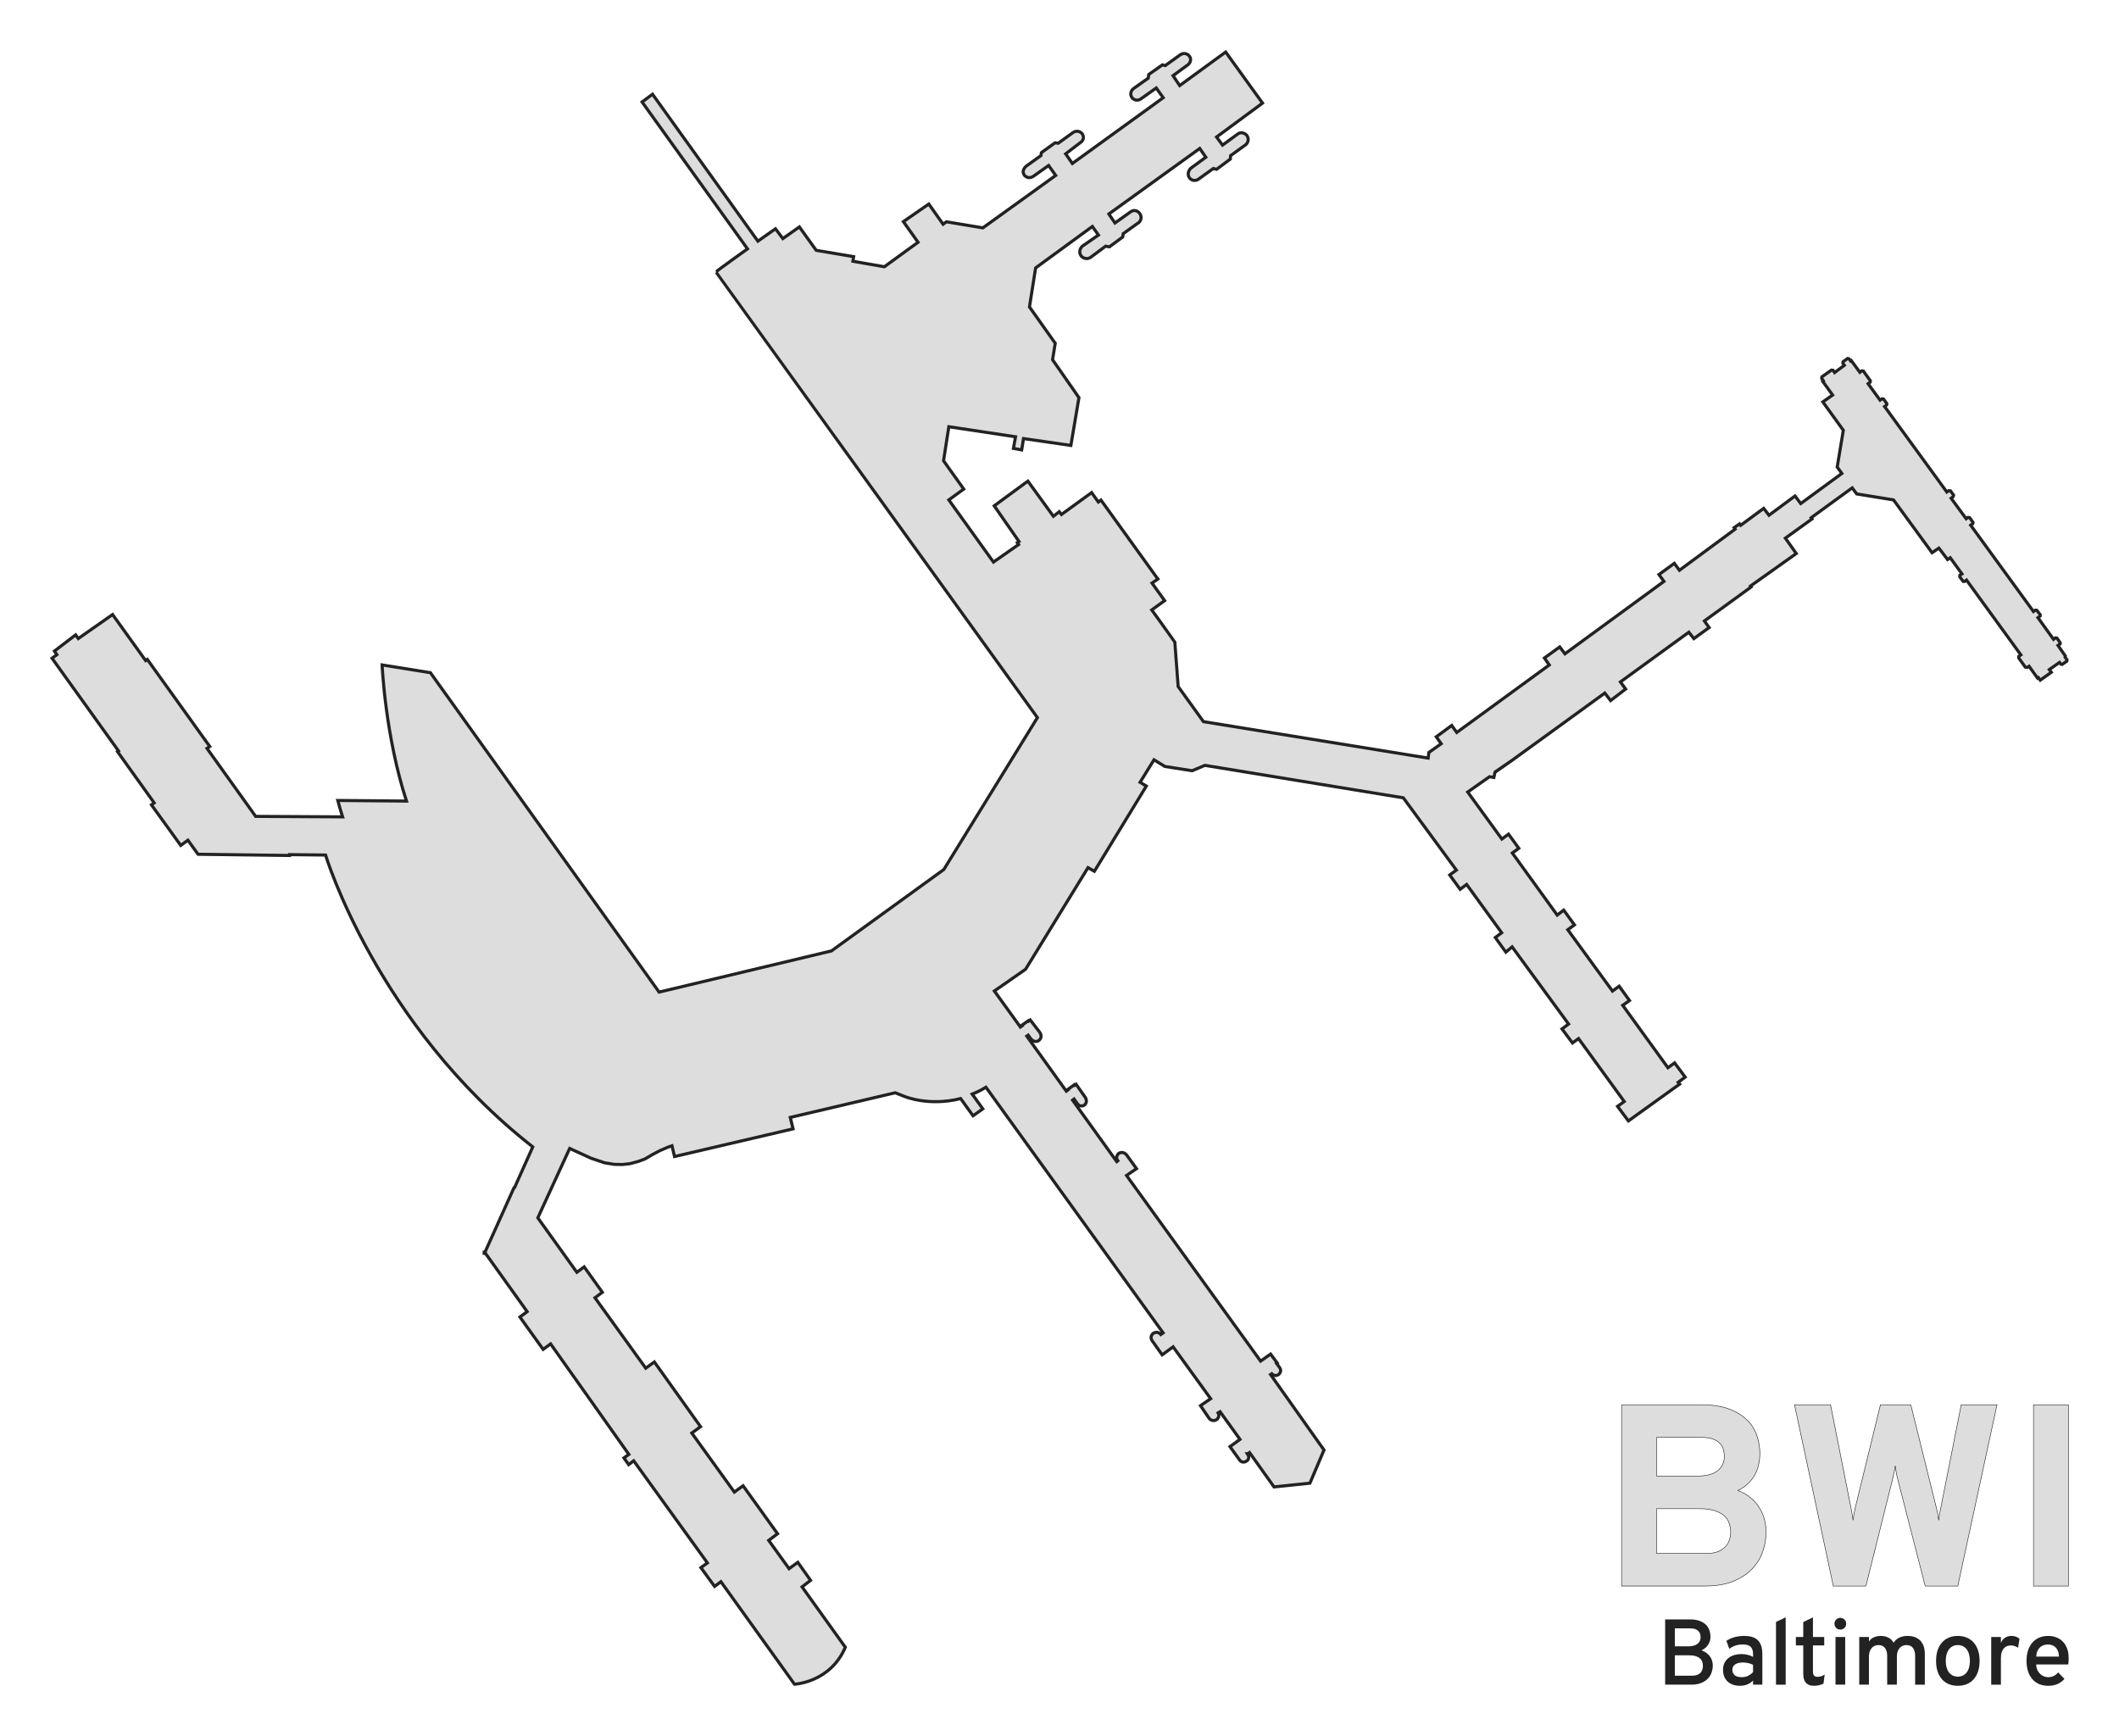 <?xml version="1.0" encoding="UTF-8" standalone="no"?>
<!-- Created with Inkscape (http://www.inkscape.org/) -->

<svg
   xmlns:dc="http://purl.org/dc/elements/1.1/"
   xmlns:cc="http://creativecommons.org/ns#"
   xmlns:rdf="http://www.w3.org/1999/02/22-rdf-syntax-ns#"
   xmlns:svg="http://www.w3.org/2000/svg"
   xmlns="http://www.w3.org/2000/svg"
   xmlns:sodipodi="http://sodipodi.sourceforge.net/DTD/sodipodi-0.dtd"
   xmlns:inkscape="http://www.inkscape.org/namespaces/inkscape"
   width="1023.269"
   height="838.35"
   viewBox="0 0 1023.269 838.35"
   id="svg2"
   version="1.1"
   inkscape:version="0.92.4 (5da689c313, 2019-01-14)"
   sodipodi:docname="BWI.svg"
   inkscape:export-filename="C:\Users\Paul Bogard\Dropbox\Documents\Websites\Flight Log\Images\Terminals\BWI.png"
   inkscape:export-xdpi="90"
   inkscape:export-ydpi="90">
  <defs
     id="defs4" />
  <sodipodi:namedview
     id="base"
     pagecolor="#ffffff"
     bordercolor="#666666"
     borderopacity="1.0"
     inkscape:pageopacity="1"
     inkscape:pageshadow="2"
     inkscape:zoom="0.70710678"
     inkscape:cx="381.37416"
     inkscape:cy="175.23277"
     inkscape:document-units="px"
     inkscape:current-layer="layer1"
     showgrid="false"
     units="px"
     fit-margin-top="25"
     fit-margin-left="25"
     fit-margin-right="25"
     fit-margin-bottom="25"
     inkscape:window-width="1920"
     inkscape:window-height="1137"
     inkscape:window-x="1912"
     inkscape:window-y="-8"
     inkscape:window-maximized="1" />
  <g
     inkscape:groupmode="layer"
     id="layer2"
     inkscape:label="Terminal"
     transform="translate(-4883.511,-4488.635)">
    <path
       id="path3345"
       style="fill:#dddddd;fill-rule:evenodd;stroke:#222222;stroke-width:1.5;stroke-linecap:butt;stroke-linejoin:miter;stroke-miterlimit:4;stroke-dasharray:none;stroke-opacity:1;fill-opacity:1"
       d="m 4937.88,4785.38 -16.556,11.593 -1.292,-1.768 -10.233,7.819 1.19,1.734 -2.346,1.734 32.093,44.739 -0.476,0.34 17.712,24.749 -1.326,0.952 14.143,19.582 3.468,-2.516 4.895,6.799 44.195,0.578 0,-0.408 17.372,0.204 c 0,0 24.69,81.885 100.076,140.925 l -8.774,19.592 -0.312,0.144 -13.991,31.107 -0.409,0 0,0.577 0.673,0.024 20.097,28.102 -3.51,2.596 11.226,15.625 3.606,-2.644 37.789,53.367 -2.38,1.683 2.284,3.245 2.428,-1.851 35.593,49.309 -3.128,2.278 6.595,9.077 3.06,-2.278 35.526,49.499 c 0,0 17.27,-0.782 24.545,-17.848 l -20.892,-29.145 4.111,-3.173 -6.154,-8.678 -4.231,3.053 -9.832,-13.654 4.279,-3.197 -16.659,-23.174 -4.207,3.053 -20.553,-28.51 4.231,-3.077 -22.308,-31.251 -4.159,3.005 -24.52,-33.991 3.558,-2.668 -8.774,-12.26 -3.534,2.62 -18.852,-26.296 15.39,-33.514 10.289,4.712 6.515,2.212 4.736,0.769 3.966,0.072 3.63,-0.409 3.942,-1.058 3.197,-1.178 3.75,-2.188 3.606,-1.899 4.039,-1.731 1.731,-0.577 1.226,5.192 57.255,-13.376 -1.36,-5.507 50.671,-11.91 4.447,1.755 c 0,0 11.685,4.954 27.154,1.045 l 5.996,8.307 4.712,-3.341 -5.12,-7.116 c 0,0 2.933,-1.058 6.635,-3.317 l 85.551,118.608 -1.122,0.782 c 0,0 -1.496,-2.006 -3.774,-0.476 0,0 -1.734,1.53 -0.408,3.468 l 4.862,6.833 5.269,-3.876 18.134,25.049 -4.904,3.365 4.327,6.346 c 0,0 1.707,1.731 3.654,0.264 0,0 1.562,-1.442 0.529,-3.125 l 0.938,-0.577 9.616,13.366 -4.832,3.51 4.832,6.707 c 0,0 1.466,1.731 3.534,0 0,0 1.466,-1.154 0.096,-3.173 0.144,0 0.986,-0.673 0.986,-0.673 l 11.827,16.587 c 0.192,-0.024 17.332,-1.803 17.332,-1.803 l 6.803,-16.01 -25.818,-36.443 0.577,-0.385 c 0,0 1.49,1.635 3.245,0.409 0,0 1.899,-1.394 0.601,-3.341 l -1.538,-2.091 0.312,-0.192 -3.173,-4.279 -4.832,3.389 -64.737,-89.642 4.814,-3.303 -4.896,-6.765 c 0,0 -1.794,-2.023 -3.861,-0.437 0,0 -1.635,1.562 -0.265,3.413 l -0.505,0.409 -21.347,-29.688 0.721,-0.553 1.707,2.38 c 1.514,1.827 3.245,0.577 3.245,0.577 1.875,-1.442 0.553,-3.606 0.553,-3.606 l -4.543,-6.49 -0.673,0.481 -0.168,-0.216 -3.197,2.308 0.144,0.18 -0.819,0.592 -19.085,-26.566 0.673,-0.481 1.13,1.562 c 2.067,2.644 4.063,0.986 4.063,0.986 2.332,-1.875 0.048,-4.375 0.048,-4.375 l -4.243,-5.505 -0.805,0.565 -0.144,-0.18 -3.101,2.2 0.168,0.216 -0.865,0.625 -12.573,-17.404 15.073,-10.494 30.145,-49.088 3.077,1.779 25.097,-41.155 -3.029,-1.827 6.731,-10.866 5.24,3.221 13.173,2.067 6.154,-2.596 95.82,15.674 25.626,34.905 -3.221,2.356 5.048,6.923 3.125,-2.356 16.924,23.318 -3.077,2.308 5.096,7.067 3.029,-2.548 27.26,37.261 -3.173,2.356 5.048,6.779 2.933,-2.115 22.068,30.385 -3.221,2.356 5.24,7.019 24.76,-17.789 -0.721,-0.865 3.365,-2.5 -5.096,-6.875 -3.221,2.356 -21.828,-30.145 3.269,-2.308 -5,-6.923 -3.221,2.356 -21.587,-29.616 3.221,-2.356 -5.192,-7.116 -3.125,2.404 -21.683,-30.001 3.125,-2.26 -4.952,-6.827 -3.221,2.356 -16.491,-22.693 10.529,-7.404 2.115,0.361 0.481,-2.332 c 0.238,-0.01 53.069,-38.425 53.069,-38.425 l 2.788,3.638 7.275,-5.575 -2.516,-3.434 33.044,-24.002 2.414,3.094 7.377,-5.338 -2.278,-3.196 22.555,-16.405 -0.312,-0.433 22.116,-15.722 -5.263,-7.421 12.883,-9.287 -0.409,-0.577 19.808,-14.424 2.164,2.933 17.789,2.885 18.606,25.506 3.293,-2.236 4.207,5.529 1.274,-0.889 5.673,7.837 -1.034,0.673 -0.048,0.697 1.659,2.236 0.721,0.024 0.889,-0.673 26.251,36.131 -1.034,0.721 0.024,0.793 3.149,4.399 0.962,0.144 0.841,-0.577 4.111,5.745 0.385,-0.24 0.914,1.226 5.361,-3.822 -0.986,-1.298 4.952,-3.462 0.649,0.865 0.625,0.096 2.236,-1.562 0.096,-0.649 -0.938,-1.274 0.144,-0.553 -3.582,-5.12 1.034,-0.697 0.072,-0.553 -1.587,-2.284 -0.745,-0.12 -0.913,0.721 -7.524,-10.457 1.058,-0.817 0.048,-0.601 -1.659,-2.163 -0.721,-0.048 -0.889,0.649 -30.331,-41.682 1.037,-0.765 0.102,-0.595 -1.598,-2.244 -0.799,-0.17 -0.901,0.663 -7.275,-9.91 0.986,-0.765 0.204,-0.748 -1.53,-2.074 -0.867,-0.051 -0.867,0.646 -30.053,-41.289 1.003,-0.799 0.102,-0.578 -1.598,-2.227 -0.731,-0.136 -0.969,0.663 -5.779,-7.938 1.02,-0.765 0.068,-0.663 -3.366,-4.675 -0.765,-0.119 -0.935,0.714 -4.181,-5.711 -0.306,0.221 -0.765,-1.037 -0.663,-0.153 -2.21,1.581 -0.085,0.731 0.714,0.986 -4.708,3.502 -0.748,-1.096 -0.769,-0.096 -4.615,3.269 -0.108,0.733 0.831,1.21 -0.301,0.263 4.76,6.578 -4.726,3.315 9.893,13.701 -2.958,17.746 2.244,3.094 -19.854,14.55 -2.754,-3.672 -12.579,9.315 -2.55,-3.332 -11.134,8.193 -0.527,-0.697 -2.635,1.836 0.493,0.714 -26.891,19.854 -2.465,-3.349 -7.428,5.405 2.414,3.315 -47.816,34.965 -2.499,-3.332 -7.411,5.354 2.363,3.366 -44.688,32.586 -2.431,-3.383 -7.462,5.49 2.38,3.332 -5.966,4.232 -0.323,2.703 -108.521,-17.604 -12.212,-16.948 -1.611,-21.467 c -0.192,-0.385 -11.144,-15.527 -11.144,-15.527 l 6.221,-4.487 -6.102,-8.482 2.839,-1.938 -27.503,-38.161 -1.241,0.969 -3.247,-4.556 -14.568,10.573 -1.071,-1.343 -2.822,2.21 -12.324,-16.981 -16.25,11.933 11.967,17.236 -0.816,0.578 0.612,0.884 -12.137,8.465 -21.554,-30.019 7.207,-5.235 -9.755,-13.669 2.548,-16.443 32.212,4.856 -1.01,5.625 3.99,0.721 0.865,-5.481 22.885,3.317 3.894,-23.078 -12.741,-18.318 1.298,-7.933 -12.452,-17.549 2.981,-18.847 27.404,-20.001 2.933,4.135 -7.837,5.433 c 0,0 -2.38,2.115 -0.409,4.808 0,0 1.995,2.163 4.519,0.481 l 7.188,-5.337 1.827,0.312 6.442,-4.76 0.216,-1.587 7.644,-5.481 c 0,0 2.067,-1.875 0.288,-4.351 0,0 -1.803,-2.524 -4.423,-0.673 l -7.476,5.337 -2.957,-4.351 43.895,-31.636 2.933,4.231 -7.404,5.433 c 0,0 -2.019,2.163 -0.577,4.399 0,0 1.466,2.356 4.231,0.913 l 7.38,-5.313 1.562,0.409 6.635,-4.952 0.144,-1.659 7.332,-5.289 c 0,0 2.284,-1.923 0.433,-4.567 0,0 -2.043,-2.284 -4.447,-0.505 l -7.212,5.289 -2.885,-3.918 22.188,-16.371 -17.789,-24.664 -22.212,16.202 -3.221,-4.784 7.356,-5.385 c 0,0 2.284,-2.019 0.385,-4.231 0,0 -1.731,-2.188 -4.399,-0.361 l -7.091,5.096 -1.346,-0.361 -6.635,4.664 -0.216,1.755 -7.212,5.12 c 0,0 -2.284,1.755 -0.649,4.327 0,0 1.899,2.5 4.736,0.264 l 6.971,-4.952 3.365,4.712 -43.871,31.756 -3.245,-4.663 7.524,-5.745 c 0,0 2.115,-1.611 0.361,-4.063 0,0 -1.755,-2.188 -4.423,-0.409 l -7.043,5.096 -1.514,-0.216 -6.611,4.736 -0.216,1.442 -7.043,5.048 c 0,0 -2.789,2.091 -0.841,4.591 0.096,0.072 1.779,1.971 4.183,0.385 l 7.404,-5.24 3.413,4.808 -35.169,25.313 -17.597,-2.933 -1.611,1.178 -6.899,-9.76 -12.284,8.51 7.091,9.952 -16.274,11.827 -15.193,-2.644 0.361,-2.236 -18.077,-3.053 -8.125,-11.298 -7.981,5.625 -3.558,-4.736 -8.486,5.986 -50.888,-70.952 -5.048,3.75 50.911,70.928 c 0,0 -15.433,11.01 -15.241,11.154 0.192,0.144 155.239,215.192 155.239,215.192 l -45.198,73.35 -54.258,39.3 -83.223,19.888 -110.447,-154.239 -23.318,-3.75 c 0,0 1.45,33.997 11.769,65.74 l -33.163,-0.289 c 0,0 1.156,4.386 2.312,7.921 l -41.986,-0.238 -23.501,-32.844 1.346,-0.889 -30.169,-42.068 -0.793,0.577 z"
       inkscape:connector-curvature="0"
       sodipodi:nodetypes="cccccccccccccccccccccccccccccccccccccccccccccccccccccccccccccccccccccccccccccccccccccccccccccccccccccccccccccccccccccccccccccccccccccccccccccccccccccccccccccccccccccccccccccccccccccccccccccccccccccccccccccccccccccccccccccccccccccccccccccccccccccccccccccccccccccccccccccccccccccccccccccccccccccccccccccccccccccccccccccccccccccccccccccccccccccccccccccccccccccccccccccccccccccccccccccccccccccccccccccccccccccccccccccccccc" />
  </g>
  <g
     inkscape:groupmode="layer"
     id="layer1"
     inkscape:label="Label"
     style="display:inline">
    <g
       id="g4167"
       transform="translate(-0.125,-0.062)">
      <g
         style="font-style:normal;font-variant:normal;font-weight:bold;font-stretch:normal;font-size:125px;line-height:110%;font-family:Overpass;-inkscape-font-specification:'Overpass, Bold';text-align:center;letter-spacing:0px;word-spacing:0px;writing-mode:lr-tb;text-anchor:middle;fill:#dddddd;fill-opacity:1;stroke:#222222;stroke-width:0.25;stroke-linecap:butt;stroke-linejoin:miter;stroke-miterlimit:4;stroke-dasharray:none;stroke-opacity:1"
         id="text4149">
        <path
           d="m 783.197,678.386 38.391,0 q 7.996,0 13.428,2.014 5.432,2.014 8.728,5.31 3.357,3.296 4.761,7.507 1.465,4.211 1.465,8.667 0,2.808 -0.61,5.432 -0.549,2.625 -1.831,4.944 -1.282,2.258 -3.296,4.211 -2.014,1.892 -4.883,3.296 3.723,1.404 6.287,3.662 2.625,2.197 4.211,4.883 1.648,2.686 2.38,5.676 0.732,2.991 0.732,5.92 0,4.639 -1.587,9.277 -1.526,4.639 -5.066,8.362 -3.479,3.723 -9.155,6.042 -5.615,2.319 -13.794,2.319 l -40.161,0 0,-87.524 z m 41.016,71.777 q 3.418,0 5.676,-0.916 2.258,-0.977 3.54,-2.441 1.343,-1.465 1.892,-3.296 0.549,-1.831 0.549,-3.601 0,-2.136 -0.671,-4.15 -0.61,-2.075 -2.319,-3.662 -1.709,-1.587 -4.639,-2.563 -2.93,-0.977 -7.507,-0.977 l -20.63,0 0,21.606 24.109,0 z m -4.639,-37.354 q 6.714,0 9.949,-2.563 3.296,-2.625 3.296,-6.836 0,-1.648 -0.427,-3.296 -0.427,-1.648 -1.648,-2.991 -1.16,-1.343 -3.296,-2.136 -2.136,-0.854 -5.615,-0.854 l -21.729,0 0,18.677 19.47,0 z"
           style=""
           id="path4174" />
        <path
           d="m 964.472,678.386 -18.921,87.524 -15.747,0 -13.245,-51.514 q -0.549,-2.075 -0.793,-3.662 -0.244,-1.648 -0.427,-2.93 -0.183,1.282 -0.488,2.93 -0.305,1.587 -0.793,3.54 l -12.878,51.636 -15.747,0 -18.738,-87.524 17.395,0 9.766,49.255 q 0.488,2.258 0.671,3.723 0.244,1.465 0.427,2.808 0.183,-1.343 0.427,-2.808 0.244,-1.526 0.793,-3.845 l 12.024,-49.133 14.648,0 12.207,49.133 q 0.61,2.319 0.855,3.845 0.244,1.465 0.427,2.808 0.183,-1.343 0.366,-2.808 0.244,-1.465 0.732,-3.723 l 9.766,-49.255 17.273,0 z"
           style=""
           id="path4176" />
        <path
           d="m 982.111,765.911 0,-87.524 16.846,0 0,87.524 -16.846,0 z"
           style=""
           id="path4178" />
      </g>
      <g
         style="font-style:normal;font-variant:normal;font-weight:normal;font-stretch:normal;font-size:45px;line-height:110%;font-family:Overpass;-inkscape-font-specification:'Overpass, Normal';text-align:center;letter-spacing:0px;word-spacing:0px;writing-mode:lr-tb;text-anchor:middle;fill:#222222;fill-opacity:1;stroke:none;stroke-width:1px;stroke-linecap:butt;stroke-linejoin:miter;stroke-opacity:1"
         id="text4153">
        <path
           d="m 804.228,782.024 11.931,0 q 2.812,0 4.724,0.725 1.912,0.703 3.076,1.89 1.165,1.165 1.648,2.681 0.505,1.516 0.505,3.12 0,1.978 -1.077,3.735 -1.077,1.736 -3.252,2.791 1.472,0.527 2.505,1.34 1.033,0.791 1.692,1.758 0.659,0.967 0.945,2.065 0.308,1.077 0.308,2.175 0,1.604 -0.549,3.252 -0.527,1.648 -1.758,2.988 -1.23,1.318 -3.23,2.153 -1.978,0.835 -4.856,0.835 l -12.612,0 0,-31.509 z m 12.964,27.18 q 1.56,0 2.571,-0.417 1.033,-0.417 1.626,-1.077 0.593,-0.681 0.835,-1.516 0.242,-0.835 0.242,-1.67 0,-0.989 -0.286,-1.912 -0.286,-0.945 -1.033,-1.648 -0.747,-0.725 -2.043,-1.165 -1.274,-0.439 -3.252,-0.439 l -6.943,0 0,9.844 8.284,0 z m -1.802,-14.172 q 1.472,0 2.593,-0.308 1.121,-0.33 1.868,-0.901 0.747,-0.593 1.121,-1.384 0.374,-0.791 0.374,-1.758 0,-0.769 -0.198,-1.538 -0.198,-0.769 -0.769,-1.384 -0.549,-0.637 -1.538,-1.011 -0.967,-0.396 -2.549,-0.396 l -7.383,0 0,8.679 6.482,0 z"
           style=""
           id="path4181" />
        <path
           d="m 851.162,813.533 -4.482,0 0,-1.978 q -0.439,0.461 -1.055,0.923 -0.615,0.439 -1.406,0.813 -0.769,0.352 -1.736,0.571 -0.967,0.22 -2.109,0.22 -1.758,0 -3.252,-0.483 -1.494,-0.483 -2.593,-1.45 -1.099,-0.989 -1.736,-2.417 -0.615,-1.45 -0.615,-3.362 0,-1.978 0.747,-3.406 0.747,-1.45 1.978,-2.373 1.23,-0.945 2.812,-1.384 1.604,-0.439 3.296,-0.439 1.582,0 3.032,0.352 1.472,0.33 2.637,1.011 l 0,-1.274 q 0,-1.296 -0.308,-2.197 -0.286,-0.901 -0.901,-1.45 -0.593,-0.571 -1.516,-0.813 -0.923,-0.264 -2.197,-0.264 -2.153,0 -3.735,0.571 -1.56,0.571 -2.834,1.516 l -1.384,-3.845 q 0.703,-0.483 1.604,-0.901 0.901,-0.439 1.978,-0.769 1.077,-0.33 2.329,-0.505 1.252,-0.198 2.681,-0.198 0.967,0 2,0.11 1.033,0.11 2,0.439 0.989,0.308 1.846,0.901 0.879,0.593 1.516,1.56 0.659,0.945 1.033,2.329 0.374,1.384 0.374,3.296 l 0,14.897 z m -9.932,-3.604 q 1.78,0 3.142,-0.725 1.384,-0.725 2.307,-1.736 l 0,-3.516 q -0.967,-0.505 -2.263,-0.813 -1.296,-0.308 -2.659,-0.308 -1.055,0 -1.978,0.198 -0.923,0.198 -1.626,0.637 -0.681,0.417 -1.077,1.099 -0.396,0.659 -0.396,1.604 0,1.648 1.143,2.615 1.165,0.945 3.406,0.945 z"
           style=""
           id="path4183" />
        <path
           d="m 857.753,813.533 0,-30.278 4.68,-2.219 0,32.498 -4.68,0 z"
           style=""
           id="path4185" />
        <path
           d="m 876.057,814.083 q -1.362,0 -2.351,-0.417 -0.967,-0.396 -1.604,-1.143 -0.615,-0.747 -0.901,-1.802 -0.286,-1.077 -0.286,-2.373 l 0,-13.755 -3.56,0 0,-4.065 3.56,0 0,-7.229 4.68,-2.263 0,9.492 5.449,0 0,4.065 -5.449,0 0,12.546 q 0,0.571 0.088,1.055 0.11,0.483 0.352,0.835 0.264,0.352 0.703,0.549 0.439,0.176 1.121,0.176 1.67,0 3.406,-1.077 l -0.571,4.351 q -0.967,0.483 -2.109,0.769 -1.143,0.286 -2.527,0.286 z"
           style=""
           id="path4187" />
        <path
           d="m 886.494,813.533 0,-23.005 4.68,0 0,23.005 -4.68,0 z m 2.329,-26.587 q -0.593,0 -1.121,-0.22 -0.505,-0.22 -0.901,-0.593 -0.374,-0.396 -0.593,-0.901 -0.22,-0.527 -0.22,-1.121 0,-0.593 0.22,-1.099 0.22,-0.527 0.593,-0.901 0.396,-0.396 0.901,-0.615 0.527,-0.22 1.121,-0.22 0.593,0 1.099,0.22 0.527,0.22 0.901,0.615 0.396,0.374 0.615,0.901 0.22,0.505 0.22,1.099 0,0.593 -0.22,1.121 -0.22,0.505 -0.615,0.901 -0.374,0.374 -0.901,0.593 -0.505,0.22 -1.099,0.22 z"
           style=""
           id="path4189" />
        <path
           d="m 924.946,813.533 0,-13.777 q 0,-2.571 -1.055,-3.955 -1.055,-1.384 -3.164,-1.384 -0.945,0 -1.78,0.352 -0.835,0.352 -1.472,1.055 -0.615,0.703 -0.989,1.758 -0.352,1.033 -0.352,2.417 l 0,13.535 -4.68,0 0,-13.777 q 0,-2.571 -1.077,-3.955 -1.055,-1.384 -3.164,-1.384 -0.945,0 -1.78,0.352 -0.813,0.352 -1.45,1.055 -0.615,0.703 -0.989,1.758 -0.352,1.033 -0.352,2.417 l 0,13.535 -4.68,0 0,-23.005 4.68,0 0,2.131 q 0.989,-1.428 2.505,-2.043 1.516,-0.615 3.296,-0.615 1.89,0 3.494,0.769 1.626,0.747 2.615,2.505 1.099,-1.692 2.812,-2.483 1.714,-0.791 3.999,-0.791 1.758,0 3.252,0.505 1.516,0.505 2.615,1.56 1.121,1.055 1.758,2.703 0.637,1.648 0.637,3.911 l 0,14.854 -4.68,0 z"
           style=""
           id="path4191" />
        <path
           d="m 945.556,814.083 q -2.417,0 -4.373,-0.813 -1.934,-0.813 -3.296,-2.351 -1.362,-1.56 -2.109,-3.779 -0.725,-2.241 -0.725,-5.076 0,-2.834 0.725,-5.076 0.747,-2.241 2.109,-3.779 1.362,-1.56 3.296,-2.373 1.956,-0.835 4.373,-0.835 2.395,0 4.351,0.835 1.956,0.813 3.318,2.373 1.362,1.538 2.109,3.779 0.747,2.241 0.747,5.076 0,2.834 -0.747,5.076 -0.747,2.219 -2.109,3.779 -1.362,1.538 -3.318,2.351 -1.956,0.813 -4.351,0.813 z m 0,-4.417 q 1.34,0 2.417,-0.527 1.099,-0.527 1.846,-1.494 0.769,-0.989 1.165,-2.395 0.417,-1.406 0.417,-3.186 0,-1.78 -0.417,-3.186 -0.396,-1.428 -1.165,-2.417 -0.747,-0.989 -1.846,-1.516 -1.077,-0.527 -2.417,-0.527 -1.34,0 -2.417,0.527 -1.077,0.527 -1.846,1.516 -0.747,0.989 -1.165,2.417 -0.396,1.406 -0.396,3.186 0,1.78 0.396,3.186 0.417,1.406 1.165,2.395 0.769,0.967 1.846,1.494 1.077,0.527 2.417,0.527 z"
           style=""
           id="path4193" />
        <path
           d="m 961.684,813.533 0,-23.005 4.68,0 0,2.791 q 0.813,-1.758 2.109,-2.527 1.296,-0.791 3.01,-0.791 2.285,0 3.867,1.384 l -0.681,4.329 q -0.637,-0.439 -1.516,-0.769 -0.857,-0.352 -2.109,-0.352 -0.791,0 -1.626,0.286 -0.813,0.264 -1.494,0.967 -0.681,0.681 -1.121,1.846 -0.439,1.143 -0.439,2.922 l 0,12.92 -4.68,0 z"
           style=""
           id="path4195" />
        <path
           d="m 989.194,814.083 q -2.395,0 -4.329,-0.813 -1.934,-0.835 -3.296,-2.373 -1.362,-1.56 -2.109,-3.801 -0.725,-2.241 -0.725,-5.076 0,-2.834 0.747,-5.054 0.747,-2.241 2.109,-3.779 1.384,-1.56 3.296,-2.373 1.934,-0.813 4.307,-0.813 2.043,0 3.823,0.659 1.802,0.637 3.142,1.978 1.362,1.318 2.131,3.34 0.791,2.021 0.791,4.768 0,0.747 -0.044,1.582 -0.022,0.835 -0.132,1.45 l -15.491,0 q 0.022,1.428 0.505,2.571 0.505,1.121 1.318,1.934 0.813,0.791 1.846,1.23 1.033,0.417 2.153,0.417 1.428,0 2.637,-0.593 1.23,-0.593 2.131,-1.736 l 3.054,3.142 q -1.252,1.494 -3.208,2.417 -1.956,0.923 -4.658,0.923 z m 0,-19.951 q -1.099,0 -2.109,0.33 -1.011,0.308 -1.802,1.011 -0.769,0.681 -1.274,1.802 -0.505,1.121 -0.593,2.725 l 10.986,0 q -0.044,-1.604 -0.505,-2.725 -0.461,-1.121 -1.208,-1.802 -0.747,-0.703 -1.67,-1.011 -0.901,-0.33 -1.824,-0.33 z"
           style=""
           id="path4197" />
      </g>
    </g>
  </g>
</svg>
